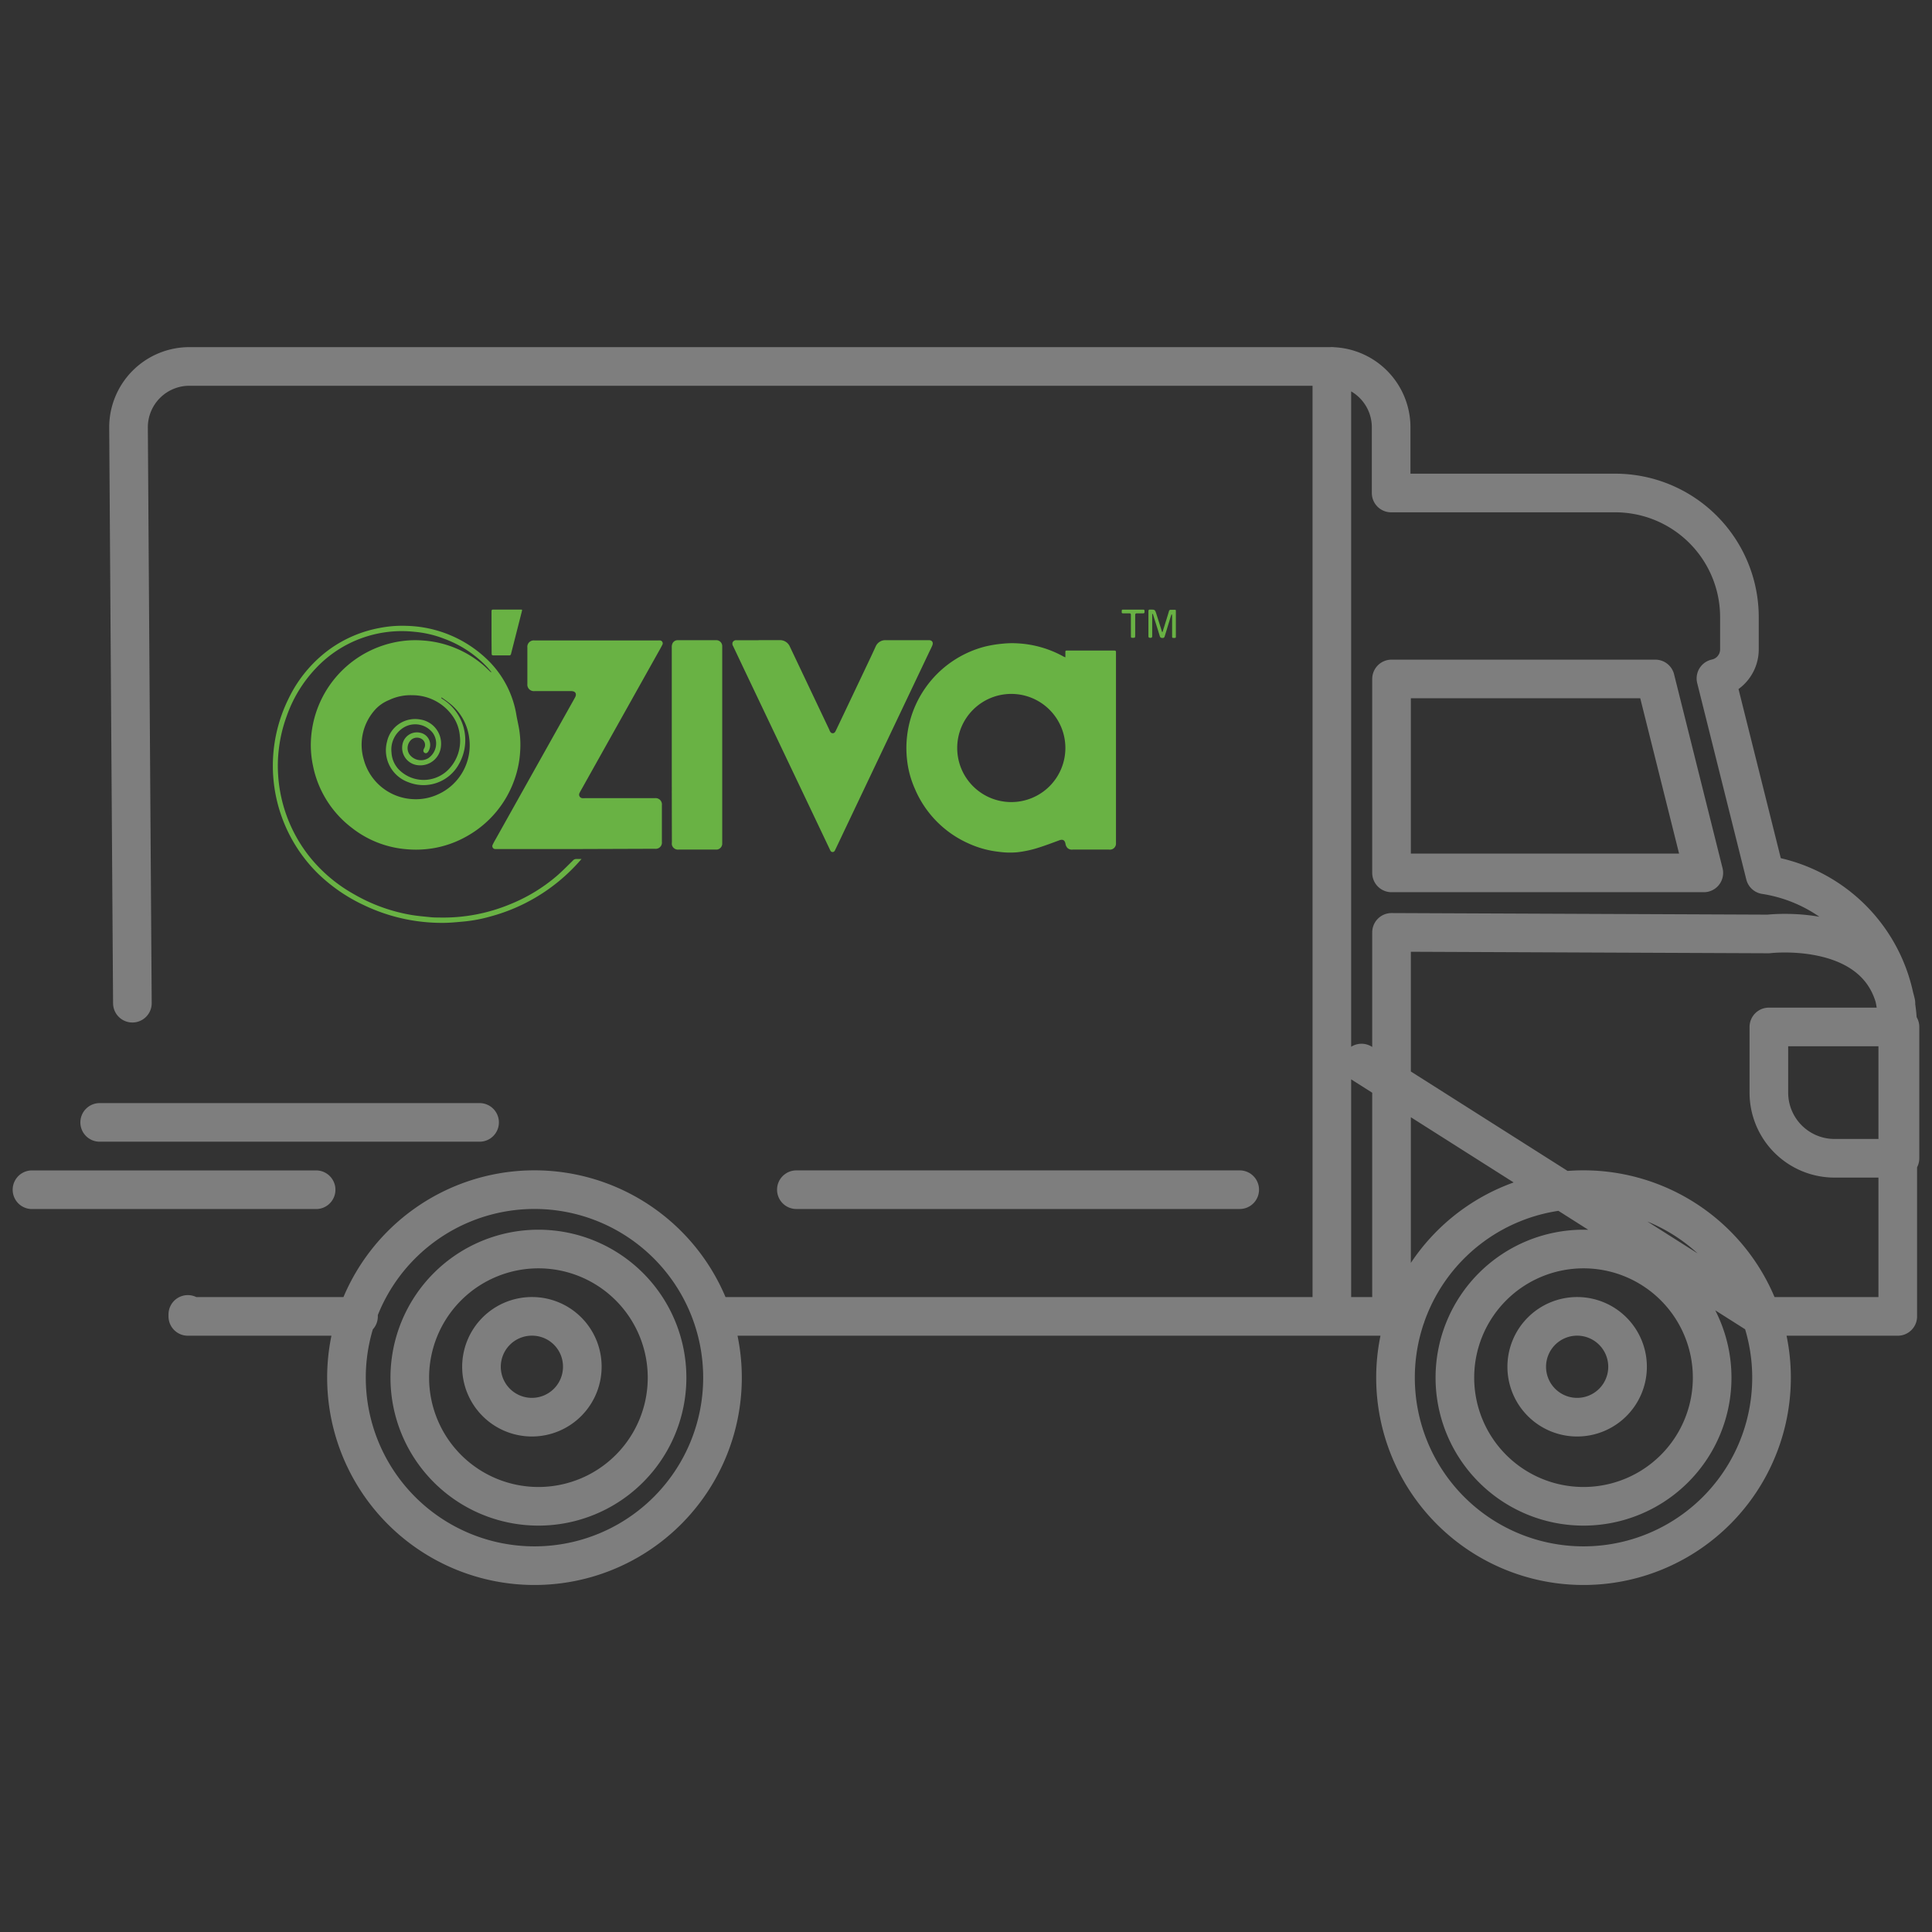<svg id="hassle_free_delivery" xmlns="http://www.w3.org/2000/svg" width="50.013" height="50.013" viewBox="0 0 50.013 50.013">
  <rect x="0" y="0" width="50.013" height="50.013" fill="#333333" stroke="none"/>
  <rect id="bond" width="50.013" height="50.013" fill="#fff" opacity="0"/>
  <g id="hassle_free_delivery_icon" transform="translate(0.828 9.484)">
    <path id="Path_7889" data-name="Path 7889" d="M574.527,501.5v24.542m-26.294-3.228h-7.355m8.453,3.279h-4.419c.023,0,0-.023,0-.051m31.522.051H558.581m16.714-6.558,10.338,6.558h3.544l0-.516v-6.915a4.054,4.054,0,0,0-3.436-4l-1.271-5.084a.769.769,0,0,0,.608-.751v-.833a3.216,3.216,0,0,0-3.216-3.216h-5.8v-1.7a1.576,1.576,0,0,0-1.576-1.576H544.953a1.576,1.576,0,0,0-1.576,1.576l.1,14.907m45.652,0c-.472-2.107-3.227-1.8-3.3-1.792l-9.757-.041v9.94h.37m-.37-16.5h6.829l1.255,5.02h-8.084Zm-22.083,21.417a3.33,3.33,0,1,1,3.329-3.333,3.33,3.33,0,0,1-3.329,3.333Zm27.053,0a3.33,3.33,0,1,1,3.33-3.333,3.33,3.33,0,0,1-3.33,3.333Zm0,1.537a4.867,4.867,0,1,1,4.867-4.87,4.867,4.867,0,0,1-4.867,4.87Zm-27.157,0a4.867,4.867,0,1,1,4.868-4.87,4.867,4.867,0,0,1-4.868,4.87ZM587.54,522a1.7,1.7,0,0,1-1.7-1.7v-1.7h3.394V522Z" transform="translate(-540.878 -501.5)" fill="none" stroke="#7e7e7e" stroke-linecap="round" stroke-linejoin="round" stroke-width="1"/>
    <path id="Path_7890" data-name="Path 7890" d="M663.618,758.029a1.305,1.305,0,1,0,1.3,1.3A1.3,1.3,0,0,0,663.618,758.029Z" transform="translate(-650.672 -733.437)" fill="none" stroke="#7e7e7e" stroke-width="1"/>
    <path id="Path_7891" data-name="Path 7891" d="M945.806,758.029a1.305,1.305,0,1,0,1.305,1.305A1.305,1.305,0,0,0,945.806,758.029Z" transform="translate(-905.807 -733.437)" fill="none" stroke="#7e7e7e" stroke-width="1"/>
    <path id="Path_7892" data-name="Path 7892" d="M758.767,723.825H747.29" transform="translate(-727.503 -702.512)" fill="#fff" stroke="#7e7e7e" stroke-linecap="round" stroke-linejoin="round" stroke-width="1"/>
    <path id="Path_7893" data-name="Path 7893" d="M559.165,705.654H569" transform="translate(-557.413 -686.083)" fill="#fff" stroke="#7e7e7e" stroke-linecap="round" stroke-linejoin="round" stroke-width="1"/>
    <g id="logo" transform="translate(6.232 6.294)">
      <path id="Path_7894" data-name="Path 7894" d="M611.552,572.754c-.042-.048-.083-.1-.126-.144a2.9,2.9,0,0,0-1.09-.714,2.8,2.8,0,0,0-.779-.182,3.049,3.049,0,0,0-2.545.941,3.46,3.46,0,0,0-.762,1.253,3.7,3.7,0,0,0-.2.845,3.589,3.589,0,0,0-.017.683,3.784,3.784,0,0,0,.79,2.072,3.928,3.928,0,0,0,1.16.992,4.457,4.457,0,0,0,1.452.536c.182.033.368.048.552.067.077.008.155.007.233.008a4.517,4.517,0,0,0,1.822-.346,4.362,4.362,0,0,0,1.188-.718c.15-.128.289-.271.43-.409a.113.113,0,0,1,.1-.042c.038,0,.077,0,.125,0-.044.05-.082.094-.122.137a4.71,4.71,0,0,1-2.229,1.349,3.863,3.863,0,0,1-.675.13c-.2.018-.394.039-.591.037a4.678,4.678,0,0,1-2-.451,4.355,4.355,0,0,1-1.22-.84,3.918,3.918,0,0,1-.747-4.512,3.4,3.4,0,0,1,1.036-1.26,3.213,3.213,0,0,1,1.326-.572,2.992,2.992,0,0,1,.688-.054,3.118,3.118,0,0,1,2.123.9,2.562,2.562,0,0,1,.728,1.421c.021.121.05.24.07.361a2.529,2.529,0,0,1,.025.571,2.619,2.619,0,0,1-.152.741,2.7,2.7,0,0,1-1.222,1.449,2.645,2.645,0,0,1-.922.321,2.712,2.712,0,0,1-.639.019,2.625,2.625,0,0,1-1.427-.558,2.676,2.676,0,0,1-1-1.6,2.555,2.555,0,0,1-.054-.66,2.723,2.723,0,0,1,2.086-2.52,2.6,2.6,0,0,1,.809-.066,2.68,2.68,0,0,1,1.573.644c.055.047.106.1.159.149l.031.029Zm-1.289.66-.01.015.031.023a1.254,1.254,0,0,1,.263.22,1.251,1.251,0,0,1,.173,1.452,1.047,1.047,0,0,1-1.313.485.876.876,0,0,1-.555-1.056.743.743,0,0,1,.862-.568.632.632,0,0,1,.533.693.538.538,0,0,1-.605.489.453.453,0,0,1-.394-.523.38.38,0,0,1,.455-.318.321.321,0,0,1,.221.479c-.029.05-.066.064-.1.043s-.044-.058-.016-.11a.273.273,0,0,0,.013-.025.18.18,0,0,0-.056-.213.232.232,0,0,0-.277,0,.294.294,0,0,0-.058.385.369.369,0,0,0,.49.1.463.463,0,0,0,.113-.656.576.576,0,0,0-.759-.132.668.668,0,0,0-.307.644.69.69,0,0,0,.178.426.9.9,0,0,0,1.279.029,1.061,1.061,0,0,0,.312-.883,1.032,1.032,0,0,0-.167-.489,1.271,1.271,0,0,0-1.059-.568,1.29,1.29,0,0,0-.607.125.991.991,0,0,0-.335.222,1.355,1.355,0,0,0-.319,1.32,1.388,1.388,0,0,0,1.289,1.024,1.356,1.356,0,0,0,.62-.119,1.392,1.392,0,0,0,.819-1.472,1.351,1.351,0,0,0-.477-.868A2.753,2.753,0,0,0,610.263,573.414Z" transform="translate(-605.892 -571.137)" fill="#69b244" fill-rule="evenodd"/>
      <path id="Path_7895" data-name="Path 7895" d="M781.177,576.624c0-.053,0-.093,0-.134s.01-.041.041-.041h1.228c.04,0,.041.02.041.049v4.96a.157.157,0,0,1-.136.143.45.45,0,0,1-.051,0h-.934a.165.165,0,0,1-.135-.042.2.2,0,0,1-.049-.095c-.014-.105-.07-.141-.171-.1-.165.061-.329.123-.5.178a2.852,2.852,0,0,1-.586.129,2.119,2.119,0,0,1-.473-.013,2.55,2.55,0,0,1-.764-.208,2.7,2.7,0,0,1-1.411-1.432,2.51,2.51,0,0,1-.2-.755,2.714,2.714,0,0,1,2.017-2.917,3.156,3.156,0,0,1,.467-.076,2.31,2.31,0,0,1,.375-.008,2.746,2.746,0,0,1,1.181.335A.436.436,0,0,0,781.177,576.624Zm-2.8,2.34a1.4,1.4,0,1,0,1.4-1.393,1.4,1.4,0,0,0-1.4,1.393Z" transform="translate(-760.658 -575.386)" fill="#69b244" fill-rule="evenodd"/>
      <path id="Path_7896" data-name="Path 7896" d="M667.372,580.915h-2.084a.076.076,0,0,1-.071-.114q.03-.064.067-.126l.948-1.693,1.047-1.868c.023-.041.047-.083.069-.124.051-.094.01-.164-.1-.164H666.3a.168.168,0,0,1-.186-.186V575.7a.165.165,0,0,1,.182-.185H669.5a.337.337,0,0,1,.051,0,.075.075,0,0,1,.055.115c-.034.069-.072.135-.109.2l-1.06,1.893-.934,1.668a.69.69,0,0,0-.037.07.091.091,0,0,0,.071.137.29.29,0,0,0,.058,0h1.818a.163.163,0,0,1,.183.183v.947a.161.161,0,0,1-.181.18Z" transform="translate(-659.522 -574.714)" fill="#69b244" fill-rule="evenodd"/>
      <path id="Path_7897" data-name="Path 7897" d="M730.78,575.43h.531a.279.279,0,0,1,.274.172l1.025,2.16,0,.007c.018.034.036.071.082.071s.066-.035.082-.07q.16-.334.318-.668l.511-1.076c.068-.143.135-.286.2-.429a.272.272,0,0,1,.263-.166h1.113c.089,0,.125.058.089.142-.024.056-.051.11-.078.165l-.958,2.016-1.208,2.542c-.086.181-.171.363-.258.543-.016.034-.029.076-.077.076s-.06-.042-.076-.076l-.656-1.38-1.571-3.3-.271-.572a.113.113,0,0,1-.014-.1.1.1,0,0,1,.1-.055h.571Z" transform="translate(-718.196 -574.637)" fill="#69b244" fill-rule="evenodd"/>
      <path id="Path_7898" data-name="Path 7898" d="M713.647,578.151v-2.523a.224.224,0,0,1,.01-.078.148.148,0,0,1,.143-.106h1a.154.154,0,0,1,.153.155c0,.017,0,.034,0,.051v5.074a.157.157,0,0,1-.138.141l-.036,0h-.958a.161.161,0,0,1-.171-.123.283.283,0,0,1,0-.067Q713.647,579.414,713.647,578.151Z" transform="translate(-703.317 -574.65)" fill="#69b244" fill-rule="evenodd"/>
      <path id="Path_7899" data-name="Path 7899" d="M664.964,567.78v-.547c0-.037.01-.048.047-.047h.7c.048,0,.049,0,.038.046l-.28,1.1a.046.046,0,0,1-.018.032.047.047,0,0,1-.036.008q-.2,0-.4,0c-.036,0-.048-.01-.048-.047C664.965,568.147,664.964,567.964,664.964,567.78Z" transform="translate(-659.3 -567.184)" fill="#69b244" fill-rule="evenodd"/>
      <path id="Path_7900" data-name="Path 7900" d="M842.689,567.762c.014-.046.029-.092.043-.138.042-.135.084-.269.123-.4a.044.044,0,0,1,.053-.038c.031,0,.063,0,.095,0s.031.008.031.029v.669c0,.037-.026.029-.047.029s-.051.008-.05-.031v-.531a.4.4,0,0,0-.005-.047h-.011l-.015.042c-.053.175-.107.348-.159.522-.01.032-.022.048-.058.047s-.058-.007-.071-.048c-.054-.18-.112-.36-.169-.539,0-.013-.01-.025-.015-.037l-.012,0c0,.015,0,.029,0,.044v.525c0,.036-.008.052-.048.051s-.05-.009-.05-.048q0-.319,0-.638c0-.035.01-.046.045-.045.124,0,.124,0,.162.117l.135.426c0,.013.009.026.014.039Z" transform="translate(-819.655 -567.178)" fill="#69b244" fill-rule="evenodd"/>
      <path id="Path_7901" data-name="Path 7901" d="M835.37,567.6v-.273c0-.032-.009-.045-.042-.044-.054,0-.108,0-.162,0-.034,0-.036-.019-.033-.043s-.011-.053.032-.053h.523c.041,0,.033.027.035.051s0,.046-.038.045c-.053,0-.106,0-.158,0-.035,0-.046.011-.046.046v.543c0,.015-.008.042-.014.042a.361.361,0,0,1-.089,0s-.006-.021-.007-.032Q835.371,567.738,835.37,567.6Z" transform="translate(-813.155 -567.184)" fill="#69b244" fill-rule="evenodd"/>
    </g>
  </g>
</svg>

